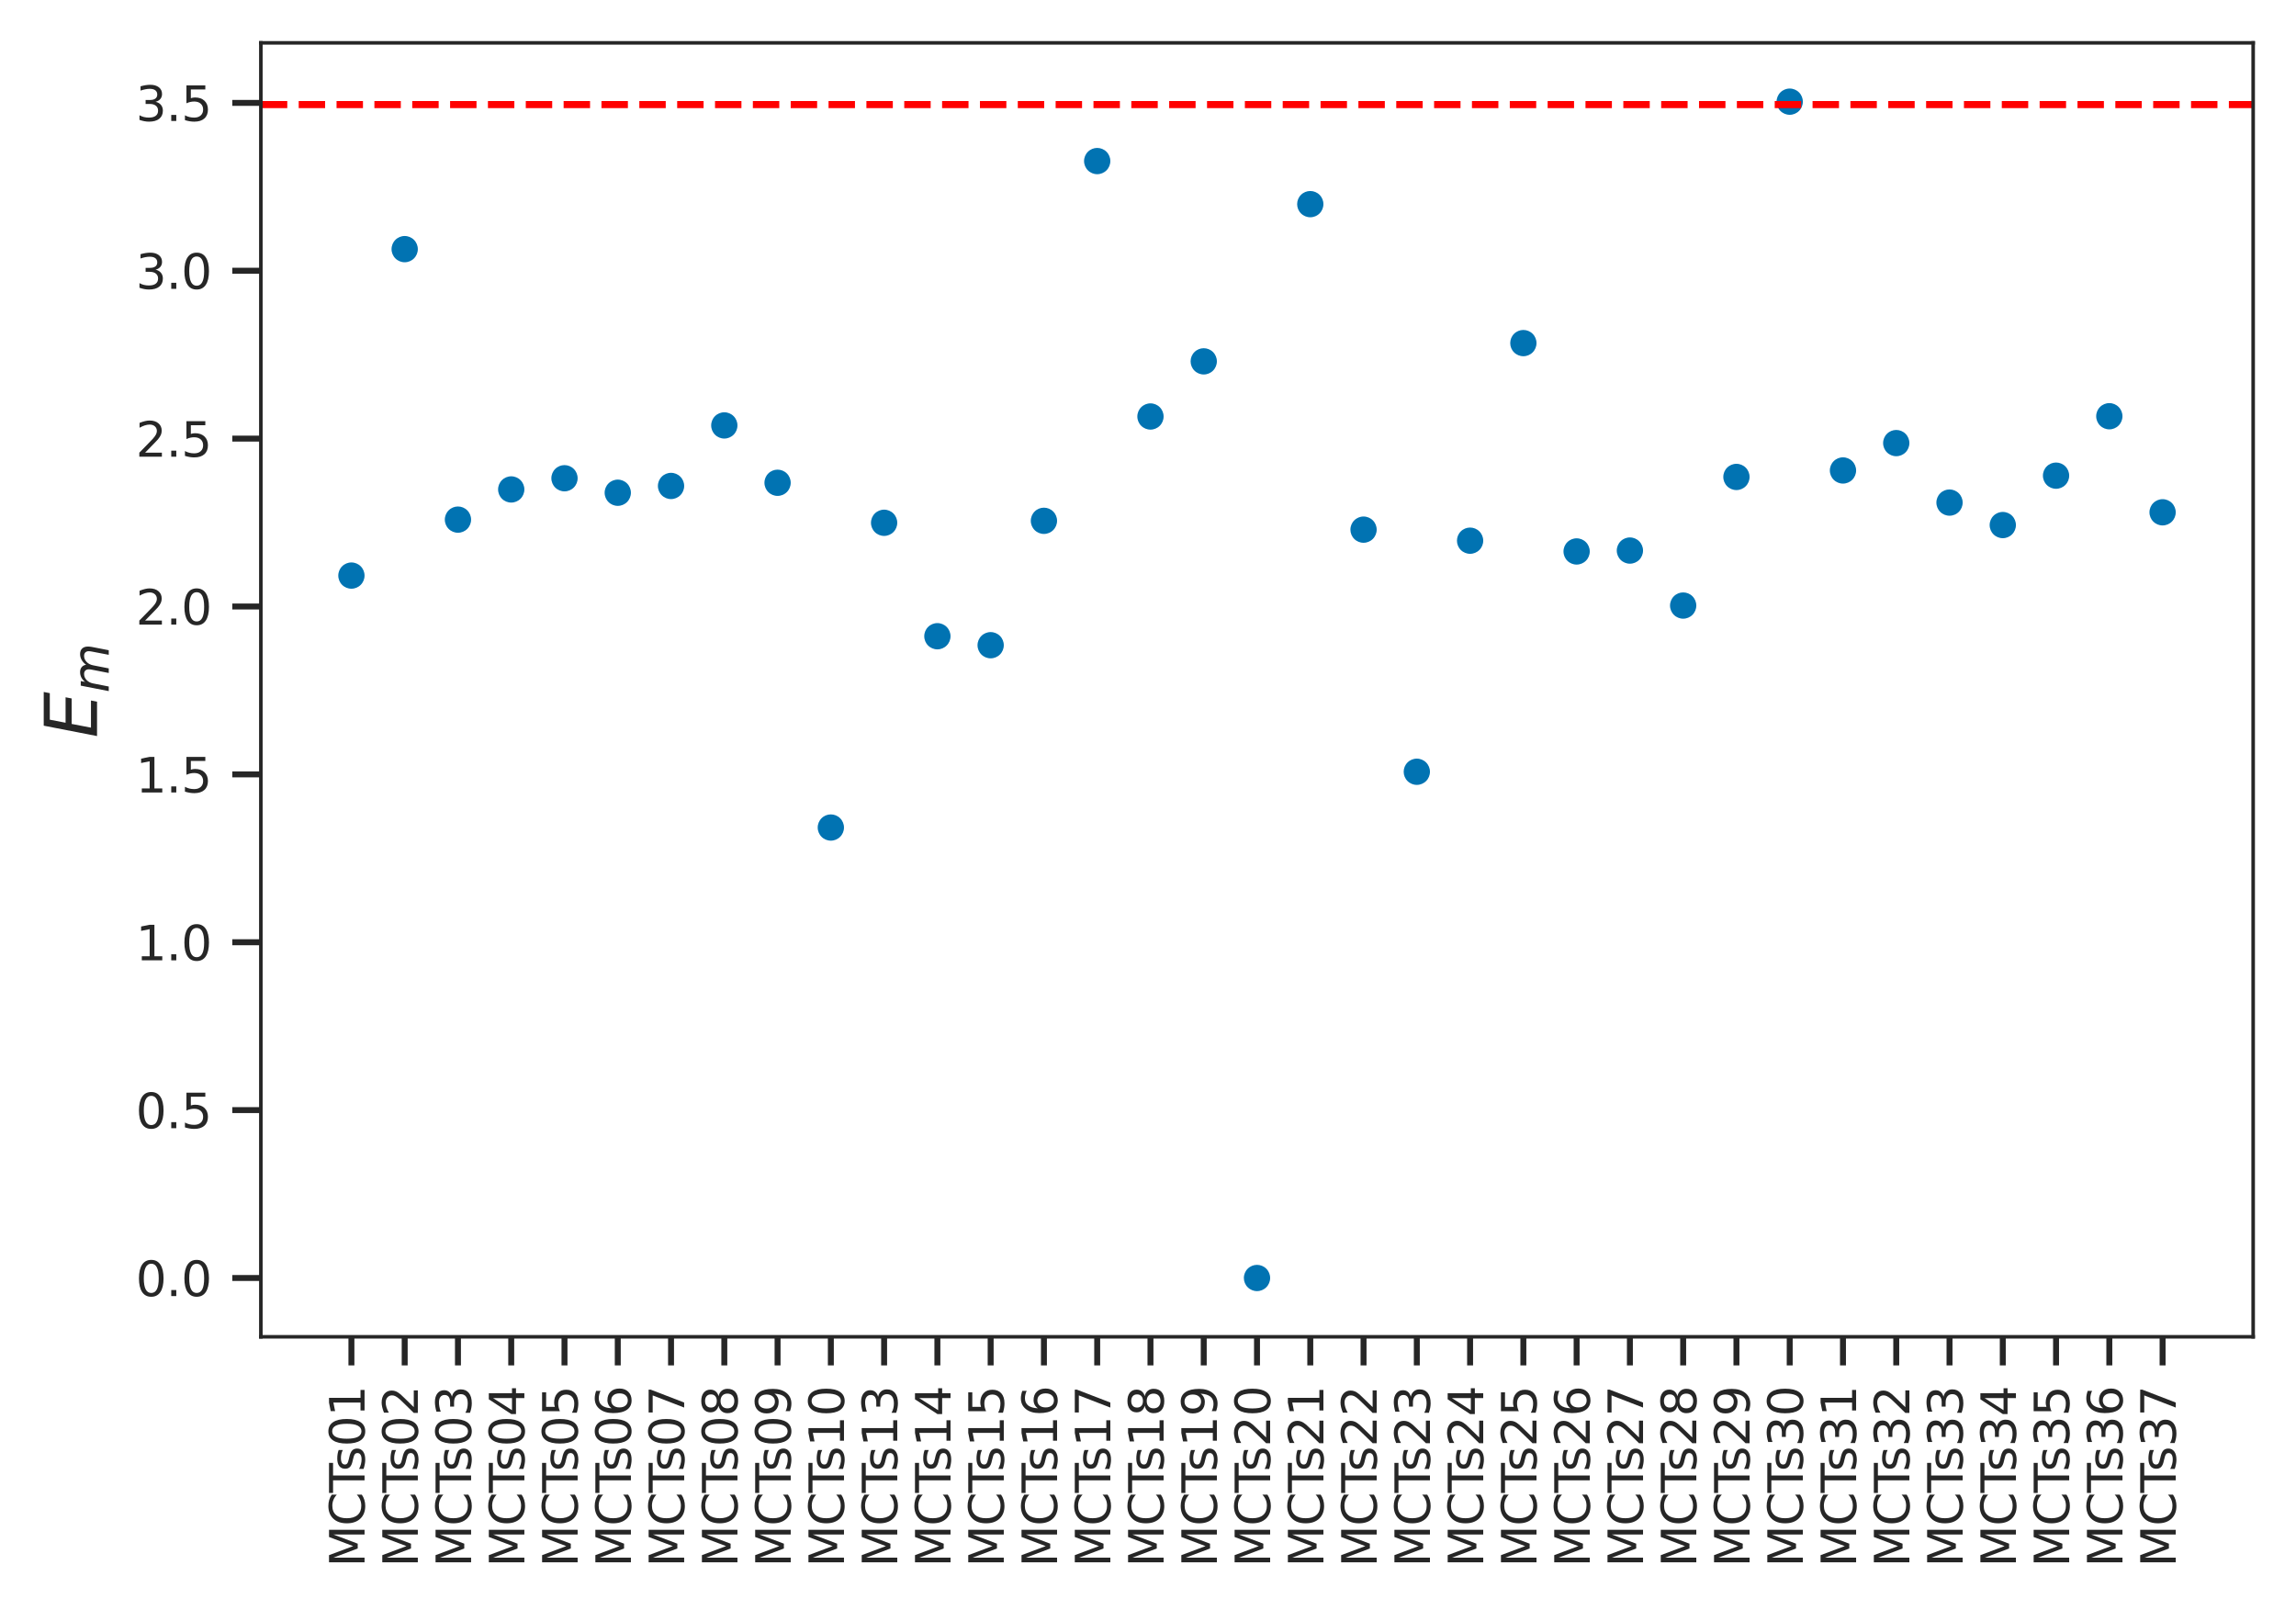 <?xml version="1.0" encoding="utf-8" standalone="no"?>
<!DOCTYPE svg PUBLIC "-//W3C//DTD SVG 1.1//EN"
  "http://www.w3.org/Graphics/SVG/1.1/DTD/svg11.dtd">
<svg height="270.543pt" version="1.1" viewBox="0 0 385.836 270.543" width="385.836pt" xmlns="http://www.w3.org/2000/svg" xmlns:xlink="http://www.w3.org/1999/xlink">
 <defs>
  <style type="text/css">*{stroke-linecap:butt;stroke-linejoin:round;}</style>
 </defs>
 <g id="figure_1">
  <g id="patch_1">
   <path d="M 0 270.543 
L 385.836 270.543 
L 385.836 0 
L 0 0 
z
" style="fill:#ffffff;"/>
  </g>
  <g id="axes_1">
   <g id="patch_2">
    <path d="M 43.836 224.64 
L 378.636 224.64 
L 378.636 7.2 
L 43.836 7.2 
z
" style="fill:#ffffff;"/>
   </g>
   <g id="matplotlib.axis_1">
    <g id="xtick_1">
     <g id="line2d_1">
      <defs>
       <path d="M 0 0 
L 0 4.8 
" id="md4726fb6bc" style="stroke:#262626;"/>
      </defs>
      <g>
       <use style="fill:#262626;stroke:#262626;" x="59.054" xlink:href="#md4726fb6bc" y="224.64"/>
      </g>
     </g>
     <g id="text_1">
      <!-- MCTs01 -->
      <g style="fill:#262626;" transform="translate(61.262 263.342)rotate(-90)scale(0.08 -0.08)">
       <defs>
        <path d="M 628 4666 
L 1569 4666 
L 2759 1491 
L 3956 4666 
L 4897 4666 
L 4897 0 
L 4281 0 
L 4281 4097 
L 3078 897 
L 2444 897 
L 1241 4097 
L 1241 0 
L 628 0 
L 628 4666 
z
" id="DejaVuSans-4d" transform="scale(0.016)"/>
        <path d="M 4122 4306 
L 4122 3641 
Q 3803 3938 3442 4084 
Q 3081 4231 2675 4231 
Q 1875 4231 1450 3742 
Q 1025 3253 1025 2328 
Q 1025 1406 1450 917 
Q 1875 428 2675 428 
Q 3081 428 3442 575 
Q 3803 722 4122 1019 
L 4122 359 
Q 3791 134 3420 21 
Q 3050 -91 2638 -91 
Q 1578 -91 968 557 
Q 359 1206 359 2328 
Q 359 3453 968 4101 
Q 1578 4750 2638 4750 
Q 3056 4750 3426 4639 
Q 3797 4528 4122 4306 
z
" id="DejaVuSans-43" transform="scale(0.016)"/>
        <path d="M -19 4666 
L 3928 4666 
L 3928 4134 
L 2272 4134 
L 2272 0 
L 1638 0 
L 1638 4134 
L -19 4134 
L -19 4666 
z
" id="DejaVuSans-54" transform="scale(0.016)"/>
        <path d="M 2834 3397 
L 2834 2853 
Q 2591 2978 2328 3040 
Q 2066 3103 1784 3103 
Q 1356 3103 1142 2972 
Q 928 2841 928 2578 
Q 928 2378 1081 2264 
Q 1234 2150 1697 2047 
L 1894 2003 
Q 2506 1872 2764 1633 
Q 3022 1394 3022 966 
Q 3022 478 2636 193 
Q 2250 -91 1575 -91 
Q 1294 -91 989 -36 
Q 684 19 347 128 
L 347 722 
Q 666 556 975 473 
Q 1284 391 1588 391 
Q 1994 391 2212 530 
Q 2431 669 2431 922 
Q 2431 1156 2273 1281 
Q 2116 1406 1581 1522 
L 1381 1569 
Q 847 1681 609 1914 
Q 372 2147 372 2553 
Q 372 3047 722 3315 
Q 1072 3584 1716 3584 
Q 2034 3584 2315 3537 
Q 2597 3491 2834 3397 
z
" id="DejaVuSans-73" transform="scale(0.016)"/>
        <path d="M 2034 4250 
Q 1547 4250 1301 3770 
Q 1056 3291 1056 2328 
Q 1056 1369 1301 889 
Q 1547 409 2034 409 
Q 2525 409 2770 889 
Q 3016 1369 3016 2328 
Q 3016 3291 2770 3770 
Q 2525 4250 2034 4250 
z
M 2034 4750 
Q 2819 4750 3233 4129 
Q 3647 3509 3647 2328 
Q 3647 1150 3233 529 
Q 2819 -91 2034 -91 
Q 1250 -91 836 529 
Q 422 1150 422 2328 
Q 422 3509 836 4129 
Q 1250 4750 2034 4750 
z
" id="DejaVuSans-30" transform="scale(0.016)"/>
        <path d="M 794 531 
L 1825 531 
L 1825 4091 
L 703 3866 
L 703 4441 
L 1819 4666 
L 2450 4666 
L 2450 531 
L 3481 531 
L 3481 0 
L 794 0 
L 794 531 
z
" id="DejaVuSans-31" transform="scale(0.016)"/>
       </defs>
       <use xlink:href="#DejaVuSans-4d"/>
       <use x="86.279" xlink:href="#DejaVuSans-43"/>
       <use x="156.104" xlink:href="#DejaVuSans-54"/>
       <use x="200.688" xlink:href="#DejaVuSans-73"/>
       <use x="252.787" xlink:href="#DejaVuSans-30"/>
       <use x="316.41" xlink:href="#DejaVuSans-31"/>
      </g>
     </g>
    </g>
    <g id="xtick_2">
     <g id="line2d_2">
      <g>
       <use style="fill:#262626;stroke:#262626;" x="68.006" xlink:href="#md4726fb6bc" y="224.64"/>
      </g>
     </g>
     <g id="text_2">
      <!-- MCTs02 -->
      <g style="fill:#262626;" transform="translate(70.214 263.342)rotate(-90)scale(0.08 -0.08)">
       <defs>
        <path d="M 1228 531 
L 3431 531 
L 3431 0 
L 469 0 
L 469 531 
Q 828 903 1448 1529 
Q 2069 2156 2228 2338 
Q 2531 2678 2651 2914 
Q 2772 3150 2772 3378 
Q 2772 3750 2511 3984 
Q 2250 4219 1831 4219 
Q 1534 4219 1204 4116 
Q 875 4013 500 3803 
L 500 4441 
Q 881 4594 1212 4672 
Q 1544 4750 1819 4750 
Q 2544 4750 2975 4387 
Q 3406 4025 3406 3419 
Q 3406 3131 3298 2873 
Q 3191 2616 2906 2266 
Q 2828 2175 2409 1742 
Q 1991 1309 1228 531 
z
" id="DejaVuSans-32" transform="scale(0.016)"/>
       </defs>
       <use xlink:href="#DejaVuSans-4d"/>
       <use x="86.279" xlink:href="#DejaVuSans-43"/>
       <use x="156.104" xlink:href="#DejaVuSans-54"/>
       <use x="200.688" xlink:href="#DejaVuSans-73"/>
       <use x="252.787" xlink:href="#DejaVuSans-30"/>
       <use x="316.41" xlink:href="#DejaVuSans-32"/>
      </g>
     </g>
    </g>
    <g id="xtick_3">
     <g id="line2d_3">
      <g>
       <use style="fill:#262626;stroke:#262626;" x="76.958" xlink:href="#md4726fb6bc" y="224.64"/>
      </g>
     </g>
     <g id="text_3">
      <!-- MCTs03 -->
      <g style="fill:#262626;" transform="translate(79.166 263.342)rotate(-90)scale(0.08 -0.08)">
       <defs>
        <path d="M 2597 2516 
Q 3050 2419 3304 2112 
Q 3559 1806 3559 1356 
Q 3559 666 3084 287 
Q 2609 -91 1734 -91 
Q 1441 -91 1130 -33 
Q 819 25 488 141 
L 488 750 
Q 750 597 1062 519 
Q 1375 441 1716 441 
Q 2309 441 2620 675 
Q 2931 909 2931 1356 
Q 2931 1769 2642 2001 
Q 2353 2234 1838 2234 
L 1294 2234 
L 1294 2753 
L 1863 2753 
Q 2328 2753 2575 2939 
Q 2822 3125 2822 3475 
Q 2822 3834 2567 4026 
Q 2313 4219 1838 4219 
Q 1578 4219 1281 4162 
Q 984 4106 628 3988 
L 628 4550 
Q 988 4650 1302 4700 
Q 1616 4750 1894 4750 
Q 2613 4750 3031 4423 
Q 3450 4097 3450 3541 
Q 3450 3153 3228 2886 
Q 3006 2619 2597 2516 
z
" id="DejaVuSans-33" transform="scale(0.016)"/>
       </defs>
       <use xlink:href="#DejaVuSans-4d"/>
       <use x="86.279" xlink:href="#DejaVuSans-43"/>
       <use x="156.104" xlink:href="#DejaVuSans-54"/>
       <use x="200.688" xlink:href="#DejaVuSans-73"/>
       <use x="252.787" xlink:href="#DejaVuSans-30"/>
       <use x="316.41" xlink:href="#DejaVuSans-33"/>
      </g>
     </g>
    </g>
    <g id="xtick_4">
     <g id="line2d_4">
      <g>
       <use style="fill:#262626;stroke:#262626;" x="85.91" xlink:href="#md4726fb6bc" y="224.64"/>
      </g>
     </g>
     <g id="text_4">
      <!-- MCTs04 -->
      <g style="fill:#262626;" transform="translate(88.118 263.342)rotate(-90)scale(0.08 -0.08)">
       <defs>
        <path d="M 2419 4116 
L 825 1625 
L 2419 1625 
L 2419 4116 
z
M 2253 4666 
L 3047 4666 
L 3047 1625 
L 3713 1625 
L 3713 1100 
L 3047 1100 
L 3047 0 
L 2419 0 
L 2419 1100 
L 313 1100 
L 313 1709 
L 2253 4666 
z
" id="DejaVuSans-34" transform="scale(0.016)"/>
       </defs>
       <use xlink:href="#DejaVuSans-4d"/>
       <use x="86.279" xlink:href="#DejaVuSans-43"/>
       <use x="156.104" xlink:href="#DejaVuSans-54"/>
       <use x="200.688" xlink:href="#DejaVuSans-73"/>
       <use x="252.787" xlink:href="#DejaVuSans-30"/>
       <use x="316.41" xlink:href="#DejaVuSans-34"/>
      </g>
     </g>
    </g>
    <g id="xtick_5">
     <g id="line2d_5">
      <g>
       <use style="fill:#262626;stroke:#262626;" x="94.862" xlink:href="#md4726fb6bc" y="224.64"/>
      </g>
     </g>
     <g id="text_5">
      <!-- MCTs05 -->
      <g style="fill:#262626;" transform="translate(97.069 263.342)rotate(-90)scale(0.08 -0.08)">
       <defs>
        <path d="M 691 4666 
L 3169 4666 
L 3169 4134 
L 1269 4134 
L 1269 2991 
Q 1406 3038 1543 3061 
Q 1681 3084 1819 3084 
Q 2600 3084 3056 2656 
Q 3513 2228 3513 1497 
Q 3513 744 3044 326 
Q 2575 -91 1722 -91 
Q 1428 -91 1123 -41 
Q 819 9 494 109 
L 494 744 
Q 775 591 1075 516 
Q 1375 441 1709 441 
Q 2250 441 2565 725 
Q 2881 1009 2881 1497 
Q 2881 1984 2565 2268 
Q 2250 2553 1709 2553 
Q 1456 2553 1204 2497 
Q 953 2441 691 2322 
L 691 4666 
z
" id="DejaVuSans-35" transform="scale(0.016)"/>
       </defs>
       <use xlink:href="#DejaVuSans-4d"/>
       <use x="86.279" xlink:href="#DejaVuSans-43"/>
       <use x="156.104" xlink:href="#DejaVuSans-54"/>
       <use x="200.688" xlink:href="#DejaVuSans-73"/>
       <use x="252.787" xlink:href="#DejaVuSans-30"/>
       <use x="316.41" xlink:href="#DejaVuSans-35"/>
      </g>
     </g>
    </g>
    <g id="xtick_6">
     <g id="line2d_6">
      <g>
       <use style="fill:#262626;stroke:#262626;" x="103.814" xlink:href="#md4726fb6bc" y="224.64"/>
      </g>
     </g>
     <g id="text_6">
      <!-- MCTs06 -->
      <g style="fill:#262626;" transform="translate(106.021 263.342)rotate(-90)scale(0.08 -0.08)">
       <defs>
        <path d="M 2113 2584 
Q 1688 2584 1439 2293 
Q 1191 2003 1191 1497 
Q 1191 994 1439 701 
Q 1688 409 2113 409 
Q 2538 409 2786 701 
Q 3034 994 3034 1497 
Q 3034 2003 2786 2293 
Q 2538 2584 2113 2584 
z
M 3366 4563 
L 3366 3988 
Q 3128 4100 2886 4159 
Q 2644 4219 2406 4219 
Q 1781 4219 1451 3797 
Q 1122 3375 1075 2522 
Q 1259 2794 1537 2939 
Q 1816 3084 2150 3084 
Q 2853 3084 3261 2657 
Q 3669 2231 3669 1497 
Q 3669 778 3244 343 
Q 2819 -91 2113 -91 
Q 1303 -91 875 529 
Q 447 1150 447 2328 
Q 447 3434 972 4092 
Q 1497 4750 2381 4750 
Q 2619 4750 2861 4703 
Q 3103 4656 3366 4563 
z
" id="DejaVuSans-36" transform="scale(0.016)"/>
       </defs>
       <use xlink:href="#DejaVuSans-4d"/>
       <use x="86.279" xlink:href="#DejaVuSans-43"/>
       <use x="156.104" xlink:href="#DejaVuSans-54"/>
       <use x="200.688" xlink:href="#DejaVuSans-73"/>
       <use x="252.787" xlink:href="#DejaVuSans-30"/>
       <use x="316.41" xlink:href="#DejaVuSans-36"/>
      </g>
     </g>
    </g>
    <g id="xtick_7">
     <g id="line2d_7">
      <g>
       <use style="fill:#262626;stroke:#262626;" x="112.766" xlink:href="#md4726fb6bc" y="224.64"/>
      </g>
     </g>
     <g id="text_7">
      <!-- MCTs07 -->
      <g style="fill:#262626;" transform="translate(114.973 263.342)rotate(-90)scale(0.08 -0.08)">
       <defs>
        <path d="M 525 4666 
L 3525 4666 
L 3525 4397 
L 1831 0 
L 1172 0 
L 2766 4134 
L 525 4134 
L 525 4666 
z
" id="DejaVuSans-37" transform="scale(0.016)"/>
       </defs>
       <use xlink:href="#DejaVuSans-4d"/>
       <use x="86.279" xlink:href="#DejaVuSans-43"/>
       <use x="156.104" xlink:href="#DejaVuSans-54"/>
       <use x="200.688" xlink:href="#DejaVuSans-73"/>
       <use x="252.787" xlink:href="#DejaVuSans-30"/>
       <use x="316.41" xlink:href="#DejaVuSans-37"/>
      </g>
     </g>
    </g>
    <g id="xtick_8">
     <g id="line2d_8">
      <g>
       <use style="fill:#262626;stroke:#262626;" x="121.718" xlink:href="#md4726fb6bc" y="224.64"/>
      </g>
     </g>
     <g id="text_8">
      <!-- MCTs08 -->
      <g style="fill:#262626;" transform="translate(123.925 263.342)rotate(-90)scale(0.08 -0.08)">
       <defs>
        <path d="M 2034 2216 
Q 1584 2216 1326 1975 
Q 1069 1734 1069 1313 
Q 1069 891 1326 650 
Q 1584 409 2034 409 
Q 2484 409 2743 651 
Q 3003 894 3003 1313 
Q 3003 1734 2745 1975 
Q 2488 2216 2034 2216 
z
M 1403 2484 
Q 997 2584 770 2862 
Q 544 3141 544 3541 
Q 544 4100 942 4425 
Q 1341 4750 2034 4750 
Q 2731 4750 3128 4425 
Q 3525 4100 3525 3541 
Q 3525 3141 3298 2862 
Q 3072 2584 2669 2484 
Q 3125 2378 3379 2068 
Q 3634 1759 3634 1313 
Q 3634 634 3220 271 
Q 2806 -91 2034 -91 
Q 1263 -91 848 271 
Q 434 634 434 1313 
Q 434 1759 690 2068 
Q 947 2378 1403 2484 
z
M 1172 3481 
Q 1172 3119 1398 2916 
Q 1625 2713 2034 2713 
Q 2441 2713 2670 2916 
Q 2900 3119 2900 3481 
Q 2900 3844 2670 4047 
Q 2441 4250 2034 4250 
Q 1625 4250 1398 4047 
Q 1172 3844 1172 3481 
z
" id="DejaVuSans-38" transform="scale(0.016)"/>
       </defs>
       <use xlink:href="#DejaVuSans-4d"/>
       <use x="86.279" xlink:href="#DejaVuSans-43"/>
       <use x="156.104" xlink:href="#DejaVuSans-54"/>
       <use x="200.688" xlink:href="#DejaVuSans-73"/>
       <use x="252.787" xlink:href="#DejaVuSans-30"/>
       <use x="316.41" xlink:href="#DejaVuSans-38"/>
      </g>
     </g>
    </g>
    <g id="xtick_9">
     <g id="line2d_9">
      <g>
       <use style="fill:#262626;stroke:#262626;" x="130.669" xlink:href="#md4726fb6bc" y="224.64"/>
      </g>
     </g>
     <g id="text_9">
      <!-- MCTs09 -->
      <g style="fill:#262626;" transform="translate(132.877 263.342)rotate(-90)scale(0.08 -0.08)">
       <defs>
        <path d="M 703 97 
L 703 672 
Q 941 559 1184 500 
Q 1428 441 1663 441 
Q 2288 441 2617 861 
Q 2947 1281 2994 2138 
Q 2813 1869 2534 1725 
Q 2256 1581 1919 1581 
Q 1219 1581 811 2004 
Q 403 2428 403 3163 
Q 403 3881 828 4315 
Q 1253 4750 1959 4750 
Q 2769 4750 3195 4129 
Q 3622 3509 3622 2328 
Q 3622 1225 3098 567 
Q 2575 -91 1691 -91 
Q 1453 -91 1209 -44 
Q 966 3 703 97 
z
M 1959 2075 
Q 2384 2075 2632 2365 
Q 2881 2656 2881 3163 
Q 2881 3666 2632 3958 
Q 2384 4250 1959 4250 
Q 1534 4250 1286 3958 
Q 1038 3666 1038 3163 
Q 1038 2656 1286 2365 
Q 1534 2075 1959 2075 
z
" id="DejaVuSans-39" transform="scale(0.016)"/>
       </defs>
       <use xlink:href="#DejaVuSans-4d"/>
       <use x="86.279" xlink:href="#DejaVuSans-43"/>
       <use x="156.104" xlink:href="#DejaVuSans-54"/>
       <use x="200.688" xlink:href="#DejaVuSans-73"/>
       <use x="252.787" xlink:href="#DejaVuSans-30"/>
       <use x="316.41" xlink:href="#DejaVuSans-39"/>
      </g>
     </g>
    </g>
    <g id="xtick_10">
     <g id="line2d_10">
      <g>
       <use style="fill:#262626;stroke:#262626;" x="139.621" xlink:href="#md4726fb6bc" y="224.64"/>
      </g>
     </g>
     <g id="text_10">
      <!-- MCTs10 -->
      <g style="fill:#262626;" transform="translate(141.829 263.342)rotate(-90)scale(0.08 -0.08)">
       <use xlink:href="#DejaVuSans-4d"/>
       <use x="86.279" xlink:href="#DejaVuSans-43"/>
       <use x="156.104" xlink:href="#DejaVuSans-54"/>
       <use x="200.688" xlink:href="#DejaVuSans-73"/>
       <use x="252.787" xlink:href="#DejaVuSans-31"/>
       <use x="316.41" xlink:href="#DejaVuSans-30"/>
      </g>
     </g>
    </g>
    <g id="xtick_11">
     <g id="line2d_11">
      <g>
       <use style="fill:#262626;stroke:#262626;" x="148.573" xlink:href="#md4726fb6bc" y="224.64"/>
      </g>
     </g>
     <g id="text_11">
      <!-- MCTs13 -->
      <g style="fill:#262626;" transform="translate(150.781 263.342)rotate(-90)scale(0.08 -0.08)">
       <use xlink:href="#DejaVuSans-4d"/>
       <use x="86.279" xlink:href="#DejaVuSans-43"/>
       <use x="156.104" xlink:href="#DejaVuSans-54"/>
       <use x="200.688" xlink:href="#DejaVuSans-73"/>
       <use x="252.787" xlink:href="#DejaVuSans-31"/>
       <use x="316.41" xlink:href="#DejaVuSans-33"/>
      </g>
     </g>
    </g>
    <g id="xtick_12">
     <g id="line2d_12">
      <g>
       <use style="fill:#262626;stroke:#262626;" x="157.525" xlink:href="#md4726fb6bc" y="224.64"/>
      </g>
     </g>
     <g id="text_12">
      <!-- MCTs14 -->
      <g style="fill:#262626;" transform="translate(159.733 263.342)rotate(-90)scale(0.08 -0.08)">
       <use xlink:href="#DejaVuSans-4d"/>
       <use x="86.279" xlink:href="#DejaVuSans-43"/>
       <use x="156.104" xlink:href="#DejaVuSans-54"/>
       <use x="200.688" xlink:href="#DejaVuSans-73"/>
       <use x="252.787" xlink:href="#DejaVuSans-31"/>
       <use x="316.41" xlink:href="#DejaVuSans-34"/>
      </g>
     </g>
    </g>
    <g id="xtick_13">
     <g id="line2d_13">
      <g>
       <use style="fill:#262626;stroke:#262626;" x="166.477" xlink:href="#md4726fb6bc" y="224.64"/>
      </g>
     </g>
     <g id="text_13">
      <!-- MCTs15 -->
      <g style="fill:#262626;" transform="translate(168.684 263.342)rotate(-90)scale(0.08 -0.08)">
       <use xlink:href="#DejaVuSans-4d"/>
       <use x="86.279" xlink:href="#DejaVuSans-43"/>
       <use x="156.104" xlink:href="#DejaVuSans-54"/>
       <use x="200.688" xlink:href="#DejaVuSans-73"/>
       <use x="252.787" xlink:href="#DejaVuSans-31"/>
       <use x="316.41" xlink:href="#DejaVuSans-35"/>
      </g>
     </g>
    </g>
    <g id="xtick_14">
     <g id="line2d_14">
      <g>
       <use style="fill:#262626;stroke:#262626;" x="175.429" xlink:href="#md4726fb6bc" y="224.64"/>
      </g>
     </g>
     <g id="text_14">
      <!-- MCTs16 -->
      <g style="fill:#262626;" transform="translate(177.636 263.342)rotate(-90)scale(0.08 -0.08)">
       <use xlink:href="#DejaVuSans-4d"/>
       <use x="86.279" xlink:href="#DejaVuSans-43"/>
       <use x="156.104" xlink:href="#DejaVuSans-54"/>
       <use x="200.688" xlink:href="#DejaVuSans-73"/>
       <use x="252.787" xlink:href="#DejaVuSans-31"/>
       <use x="316.41" xlink:href="#DejaVuSans-36"/>
      </g>
     </g>
    </g>
    <g id="xtick_15">
     <g id="line2d_15">
      <g>
       <use style="fill:#262626;stroke:#262626;" x="184.381" xlink:href="#md4726fb6bc" y="224.64"/>
      </g>
     </g>
     <g id="text_15">
      <!-- MCTs17 -->
      <g style="fill:#262626;" transform="translate(186.588 263.342)rotate(-90)scale(0.08 -0.08)">
       <use xlink:href="#DejaVuSans-4d"/>
       <use x="86.279" xlink:href="#DejaVuSans-43"/>
       <use x="156.104" xlink:href="#DejaVuSans-54"/>
       <use x="200.688" xlink:href="#DejaVuSans-73"/>
       <use x="252.787" xlink:href="#DejaVuSans-31"/>
       <use x="316.41" xlink:href="#DejaVuSans-37"/>
      </g>
     </g>
    </g>
    <g id="xtick_16">
     <g id="line2d_16">
      <g>
       <use style="fill:#262626;stroke:#262626;" x="193.333" xlink:href="#md4726fb6bc" y="224.64"/>
      </g>
     </g>
     <g id="text_16">
      <!-- MCTs18 -->
      <g style="fill:#262626;" transform="translate(195.54 263.342)rotate(-90)scale(0.08 -0.08)">
       <use xlink:href="#DejaVuSans-4d"/>
       <use x="86.279" xlink:href="#DejaVuSans-43"/>
       <use x="156.104" xlink:href="#DejaVuSans-54"/>
       <use x="200.688" xlink:href="#DejaVuSans-73"/>
       <use x="252.787" xlink:href="#DejaVuSans-31"/>
       <use x="316.41" xlink:href="#DejaVuSans-38"/>
      </g>
     </g>
    </g>
    <g id="xtick_17">
     <g id="line2d_17">
      <g>
       <use style="fill:#262626;stroke:#262626;" x="202.284" xlink:href="#md4726fb6bc" y="224.64"/>
      </g>
     </g>
     <g id="text_17">
      <!-- MCTs19 -->
      <g style="fill:#262626;" transform="translate(204.492 263.342)rotate(-90)scale(0.08 -0.08)">
       <use xlink:href="#DejaVuSans-4d"/>
       <use x="86.279" xlink:href="#DejaVuSans-43"/>
       <use x="156.104" xlink:href="#DejaVuSans-54"/>
       <use x="200.688" xlink:href="#DejaVuSans-73"/>
       <use x="252.787" xlink:href="#DejaVuSans-31"/>
       <use x="316.41" xlink:href="#DejaVuSans-39"/>
      </g>
     </g>
    </g>
    <g id="xtick_18">
     <g id="line2d_18">
      <g>
       <use style="fill:#262626;stroke:#262626;" x="211.236" xlink:href="#md4726fb6bc" y="224.64"/>
      </g>
     </g>
     <g id="text_18">
      <!-- MCTs20 -->
      <g style="fill:#262626;" transform="translate(213.444 263.342)rotate(-90)scale(0.08 -0.08)">
       <use xlink:href="#DejaVuSans-4d"/>
       <use x="86.279" xlink:href="#DejaVuSans-43"/>
       <use x="156.104" xlink:href="#DejaVuSans-54"/>
       <use x="200.688" xlink:href="#DejaVuSans-73"/>
       <use x="252.787" xlink:href="#DejaVuSans-32"/>
       <use x="316.41" xlink:href="#DejaVuSans-30"/>
      </g>
     </g>
    </g>
    <g id="xtick_19">
     <g id="line2d_19">
      <g>
       <use style="fill:#262626;stroke:#262626;" x="220.188" xlink:href="#md4726fb6bc" y="224.64"/>
      </g>
     </g>
     <g id="text_19">
      <!-- MCTs21 -->
      <g style="fill:#262626;" transform="translate(222.396 263.342)rotate(-90)scale(0.08 -0.08)">
       <use xlink:href="#DejaVuSans-4d"/>
       <use x="86.279" xlink:href="#DejaVuSans-43"/>
       <use x="156.104" xlink:href="#DejaVuSans-54"/>
       <use x="200.688" xlink:href="#DejaVuSans-73"/>
       <use x="252.787" xlink:href="#DejaVuSans-32"/>
       <use x="316.41" xlink:href="#DejaVuSans-31"/>
      </g>
     </g>
    </g>
    <g id="xtick_20">
     <g id="line2d_20">
      <g>
       <use style="fill:#262626;stroke:#262626;" x="229.14" xlink:href="#md4726fb6bc" y="224.64"/>
      </g>
     </g>
     <g id="text_20">
      <!-- MCTs22 -->
      <g style="fill:#262626;" transform="translate(231.347 263.342)rotate(-90)scale(0.08 -0.08)">
       <use xlink:href="#DejaVuSans-4d"/>
       <use x="86.279" xlink:href="#DejaVuSans-43"/>
       <use x="156.104" xlink:href="#DejaVuSans-54"/>
       <use x="200.688" xlink:href="#DejaVuSans-73"/>
       <use x="252.787" xlink:href="#DejaVuSans-32"/>
       <use x="316.41" xlink:href="#DejaVuSans-32"/>
      </g>
     </g>
    </g>
    <g id="xtick_21">
     <g id="line2d_21">
      <g>
       <use style="fill:#262626;stroke:#262626;" x="238.092" xlink:href="#md4726fb6bc" y="224.64"/>
      </g>
     </g>
     <g id="text_21">
      <!-- MCTs23 -->
      <g style="fill:#262626;" transform="translate(240.299 263.342)rotate(-90)scale(0.08 -0.08)">
       <use xlink:href="#DejaVuSans-4d"/>
       <use x="86.279" xlink:href="#DejaVuSans-43"/>
       <use x="156.104" xlink:href="#DejaVuSans-54"/>
       <use x="200.688" xlink:href="#DejaVuSans-73"/>
       <use x="252.787" xlink:href="#DejaVuSans-32"/>
       <use x="316.41" xlink:href="#DejaVuSans-33"/>
      </g>
     </g>
    </g>
    <g id="xtick_22">
     <g id="line2d_22">
      <g>
       <use style="fill:#262626;stroke:#262626;" x="247.044" xlink:href="#md4726fb6bc" y="224.64"/>
      </g>
     </g>
     <g id="text_22">
      <!-- MCTs24 -->
      <g style="fill:#262626;" transform="translate(249.251 263.342)rotate(-90)scale(0.08 -0.08)">
       <use xlink:href="#DejaVuSans-4d"/>
       <use x="86.279" xlink:href="#DejaVuSans-43"/>
       <use x="156.104" xlink:href="#DejaVuSans-54"/>
       <use x="200.688" xlink:href="#DejaVuSans-73"/>
       <use x="252.787" xlink:href="#DejaVuSans-32"/>
       <use x="316.41" xlink:href="#DejaVuSans-34"/>
      </g>
     </g>
    </g>
    <g id="xtick_23">
     <g id="line2d_23">
      <g>
       <use style="fill:#262626;stroke:#262626;" x="255.996" xlink:href="#md4726fb6bc" y="224.64"/>
      </g>
     </g>
     <g id="text_23">
      <!-- MCTs25 -->
      <g style="fill:#262626;" transform="translate(258.203 263.342)rotate(-90)scale(0.08 -0.08)">
       <use xlink:href="#DejaVuSans-4d"/>
       <use x="86.279" xlink:href="#DejaVuSans-43"/>
       <use x="156.104" xlink:href="#DejaVuSans-54"/>
       <use x="200.688" xlink:href="#DejaVuSans-73"/>
       <use x="252.787" xlink:href="#DejaVuSans-32"/>
       <use x="316.41" xlink:href="#DejaVuSans-35"/>
      </g>
     </g>
    </g>
    <g id="xtick_24">
     <g id="line2d_24">
      <g>
       <use style="fill:#262626;stroke:#262626;" x="264.947" xlink:href="#md4726fb6bc" y="224.64"/>
      </g>
     </g>
     <g id="text_24">
      <!-- MCTs26 -->
      <g style="fill:#262626;" transform="translate(267.155 263.342)rotate(-90)scale(0.08 -0.08)">
       <use xlink:href="#DejaVuSans-4d"/>
       <use x="86.279" xlink:href="#DejaVuSans-43"/>
       <use x="156.104" xlink:href="#DejaVuSans-54"/>
       <use x="200.688" xlink:href="#DejaVuSans-73"/>
       <use x="252.787" xlink:href="#DejaVuSans-32"/>
       <use x="316.41" xlink:href="#DejaVuSans-36"/>
      </g>
     </g>
    </g>
    <g id="xtick_25">
     <g id="line2d_25">
      <g>
       <use style="fill:#262626;stroke:#262626;" x="273.899" xlink:href="#md4726fb6bc" y="224.64"/>
      </g>
     </g>
     <g id="text_25">
      <!-- MCTs27 -->
      <g style="fill:#262626;" transform="translate(276.107 263.342)rotate(-90)scale(0.08 -0.08)">
       <use xlink:href="#DejaVuSans-4d"/>
       <use x="86.279" xlink:href="#DejaVuSans-43"/>
       <use x="156.104" xlink:href="#DejaVuSans-54"/>
       <use x="200.688" xlink:href="#DejaVuSans-73"/>
       <use x="252.787" xlink:href="#DejaVuSans-32"/>
       <use x="316.41" xlink:href="#DejaVuSans-37"/>
      </g>
     </g>
    </g>
    <g id="xtick_26">
     <g id="line2d_26">
      <g>
       <use style="fill:#262626;stroke:#262626;" x="282.851" xlink:href="#md4726fb6bc" y="224.64"/>
      </g>
     </g>
     <g id="text_26">
      <!-- MCTs28 -->
      <g style="fill:#262626;" transform="translate(285.059 263.342)rotate(-90)scale(0.08 -0.08)">
       <use xlink:href="#DejaVuSans-4d"/>
       <use x="86.279" xlink:href="#DejaVuSans-43"/>
       <use x="156.104" xlink:href="#DejaVuSans-54"/>
       <use x="200.688" xlink:href="#DejaVuSans-73"/>
       <use x="252.787" xlink:href="#DejaVuSans-32"/>
       <use x="316.41" xlink:href="#DejaVuSans-38"/>
      </g>
     </g>
    </g>
    <g id="xtick_27">
     <g id="line2d_27">
      <g>
       <use style="fill:#262626;stroke:#262626;" x="291.803" xlink:href="#md4726fb6bc" y="224.64"/>
      </g>
     </g>
     <g id="text_27">
      <!-- MCTs29 -->
      <g style="fill:#262626;" transform="translate(294.011 263.342)rotate(-90)scale(0.08 -0.08)">
       <use xlink:href="#DejaVuSans-4d"/>
       <use x="86.279" xlink:href="#DejaVuSans-43"/>
       <use x="156.104" xlink:href="#DejaVuSans-54"/>
       <use x="200.688" xlink:href="#DejaVuSans-73"/>
       <use x="252.787" xlink:href="#DejaVuSans-32"/>
       <use x="316.41" xlink:href="#DejaVuSans-39"/>
      </g>
     </g>
    </g>
    <g id="xtick_28">
     <g id="line2d_28">
      <g>
       <use style="fill:#262626;stroke:#262626;" x="300.755" xlink:href="#md4726fb6bc" y="224.64"/>
      </g>
     </g>
     <g id="text_28">
      <!-- MCTs30 -->
      <g style="fill:#262626;" transform="translate(302.962 263.342)rotate(-90)scale(0.08 -0.08)">
       <use xlink:href="#DejaVuSans-4d"/>
       <use x="86.279" xlink:href="#DejaVuSans-43"/>
       <use x="156.104" xlink:href="#DejaVuSans-54"/>
       <use x="200.688" xlink:href="#DejaVuSans-73"/>
       <use x="252.787" xlink:href="#DejaVuSans-33"/>
       <use x="316.41" xlink:href="#DejaVuSans-30"/>
      </g>
     </g>
    </g>
    <g id="xtick_29">
     <g id="line2d_29">
      <g>
       <use style="fill:#262626;stroke:#262626;" x="309.707" xlink:href="#md4726fb6bc" y="224.64"/>
      </g>
     </g>
     <g id="text_29">
      <!-- MCTs31 -->
      <g style="fill:#262626;" transform="translate(311.914 263.342)rotate(-90)scale(0.08 -0.08)">
       <use xlink:href="#DejaVuSans-4d"/>
       <use x="86.279" xlink:href="#DejaVuSans-43"/>
       <use x="156.104" xlink:href="#DejaVuSans-54"/>
       <use x="200.688" xlink:href="#DejaVuSans-73"/>
       <use x="252.787" xlink:href="#DejaVuSans-33"/>
       <use x="316.41" xlink:href="#DejaVuSans-31"/>
      </g>
     </g>
    </g>
    <g id="xtick_30">
     <g id="line2d_30">
      <g>
       <use style="fill:#262626;stroke:#262626;" x="318.659" xlink:href="#md4726fb6bc" y="224.64"/>
      </g>
     </g>
     <g id="text_30">
      <!-- MCTs32 -->
      <g style="fill:#262626;" transform="translate(320.866 263.342)rotate(-90)scale(0.08 -0.08)">
       <use xlink:href="#DejaVuSans-4d"/>
       <use x="86.279" xlink:href="#DejaVuSans-43"/>
       <use x="156.104" xlink:href="#DejaVuSans-54"/>
       <use x="200.688" xlink:href="#DejaVuSans-73"/>
       <use x="252.787" xlink:href="#DejaVuSans-33"/>
       <use x="316.41" xlink:href="#DejaVuSans-32"/>
      </g>
     </g>
    </g>
    <g id="xtick_31">
     <g id="line2d_31">
      <g>
       <use style="fill:#262626;stroke:#262626;" x="327.611" xlink:href="#md4726fb6bc" y="224.64"/>
      </g>
     </g>
     <g id="text_31">
      <!-- MCTs33 -->
      <g style="fill:#262626;" transform="translate(329.818 263.342)rotate(-90)scale(0.08 -0.08)">
       <use xlink:href="#DejaVuSans-4d"/>
       <use x="86.279" xlink:href="#DejaVuSans-43"/>
       <use x="156.104" xlink:href="#DejaVuSans-54"/>
       <use x="200.688" xlink:href="#DejaVuSans-73"/>
       <use x="252.787" xlink:href="#DejaVuSans-33"/>
       <use x="316.41" xlink:href="#DejaVuSans-33"/>
      </g>
     </g>
    </g>
    <g id="xtick_32">
     <g id="line2d_32">
      <g>
       <use style="fill:#262626;stroke:#262626;" x="336.562" xlink:href="#md4726fb6bc" y="224.64"/>
      </g>
     </g>
     <g id="text_32">
      <!-- MCTs34 -->
      <g style="fill:#262626;" transform="translate(338.77 263.342)rotate(-90)scale(0.08 -0.08)">
       <use xlink:href="#DejaVuSans-4d"/>
       <use x="86.279" xlink:href="#DejaVuSans-43"/>
       <use x="156.104" xlink:href="#DejaVuSans-54"/>
       <use x="200.688" xlink:href="#DejaVuSans-73"/>
       <use x="252.787" xlink:href="#DejaVuSans-33"/>
       <use x="316.41" xlink:href="#DejaVuSans-34"/>
      </g>
     </g>
    </g>
    <g id="xtick_33">
     <g id="line2d_33">
      <g>
       <use style="fill:#262626;stroke:#262626;" x="345.514" xlink:href="#md4726fb6bc" y="224.64"/>
      </g>
     </g>
     <g id="text_33">
      <!-- MCTs35 -->
      <g style="fill:#262626;" transform="translate(347.722 263.342)rotate(-90)scale(0.08 -0.08)">
       <use xlink:href="#DejaVuSans-4d"/>
       <use x="86.279" xlink:href="#DejaVuSans-43"/>
       <use x="156.104" xlink:href="#DejaVuSans-54"/>
       <use x="200.688" xlink:href="#DejaVuSans-73"/>
       <use x="252.787" xlink:href="#DejaVuSans-33"/>
       <use x="316.41" xlink:href="#DejaVuSans-35"/>
      </g>
     </g>
    </g>
    <g id="xtick_34">
     <g id="line2d_34">
      <g>
       <use style="fill:#262626;stroke:#262626;" x="354.466" xlink:href="#md4726fb6bc" y="224.64"/>
      </g>
     </g>
     <g id="text_34">
      <!-- MCTs36 -->
      <g style="fill:#262626;" transform="translate(356.674 263.342)rotate(-90)scale(0.08 -0.08)">
       <use xlink:href="#DejaVuSans-4d"/>
       <use x="86.279" xlink:href="#DejaVuSans-43"/>
       <use x="156.104" xlink:href="#DejaVuSans-54"/>
       <use x="200.688" xlink:href="#DejaVuSans-73"/>
       <use x="252.787" xlink:href="#DejaVuSans-33"/>
       <use x="316.41" xlink:href="#DejaVuSans-36"/>
      </g>
     </g>
    </g>
    <g id="xtick_35">
     <g id="line2d_35">
      <g>
       <use style="fill:#262626;stroke:#262626;" x="363.418" xlink:href="#md4726fb6bc" y="224.64"/>
      </g>
     </g>
     <g id="text_35">
      <!-- MCTs37 -->
      <g style="fill:#262626;" transform="translate(365.626 263.342)rotate(-90)scale(0.08 -0.08)">
       <use xlink:href="#DejaVuSans-4d"/>
       <use x="86.279" xlink:href="#DejaVuSans-43"/>
       <use x="156.104" xlink:href="#DejaVuSans-54"/>
       <use x="200.688" xlink:href="#DejaVuSans-73"/>
       <use x="252.787" xlink:href="#DejaVuSans-33"/>
       <use x="316.41" xlink:href="#DejaVuSans-37"/>
      </g>
     </g>
    </g>
   </g>
   <g id="matplotlib.axis_2">
    <g id="ytick_1">
     <g id="line2d_36">
      <defs>
       <path d="M 0 0 
L -4.8 0 
" id="m26dd79cb1f" style="stroke:#262626;"/>
      </defs>
      <g>
       <use style="fill:#262626;stroke:#262626;" x="43.836" xlink:href="#m26dd79cb1f" y="214.756"/>
      </g>
     </g>
     <g id="text_36">
      <!-- 0.0 -->
      <g style="fill:#262626;" transform="translate(22.814 217.796)scale(0.08 -0.08)">
       <defs>
        <path d="M 684 794 
L 1344 794 
L 1344 0 
L 684 0 
L 684 794 
z
" id="DejaVuSans-2e" transform="scale(0.016)"/>
       </defs>
       <use xlink:href="#DejaVuSans-30"/>
       <use x="63.623" xlink:href="#DejaVuSans-2e"/>
       <use x="95.41" xlink:href="#DejaVuSans-30"/>
      </g>
     </g>
    </g>
    <g id="ytick_2">
     <g id="line2d_37">
      <g>
       <use style="fill:#262626;stroke:#262626;" x="43.836" xlink:href="#m26dd79cb1f" y="186.547"/>
      </g>
     </g>
     <g id="text_37">
      <!-- 0.5 -->
      <g style="fill:#262626;" transform="translate(22.814 189.586)scale(0.08 -0.08)">
       <use xlink:href="#DejaVuSans-30"/>
       <use x="63.623" xlink:href="#DejaVuSans-2e"/>
       <use x="95.41" xlink:href="#DejaVuSans-35"/>
      </g>
     </g>
    </g>
    <g id="ytick_3">
     <g id="line2d_38">
      <g>
       <use style="fill:#262626;stroke:#262626;" x="43.836" xlink:href="#m26dd79cb1f" y="158.337"/>
      </g>
     </g>
     <g id="text_38">
      <!-- 1.0 -->
      <g style="fill:#262626;" transform="translate(22.814 161.376)scale(0.08 -0.08)">
       <use xlink:href="#DejaVuSans-31"/>
       <use x="63.623" xlink:href="#DejaVuSans-2e"/>
       <use x="95.41" xlink:href="#DejaVuSans-30"/>
      </g>
     </g>
    </g>
    <g id="ytick_4">
     <g id="line2d_39">
      <g>
       <use style="fill:#262626;stroke:#262626;" x="43.836" xlink:href="#m26dd79cb1f" y="130.127"/>
      </g>
     </g>
     <g id="text_39">
      <!-- 1.5 -->
      <g style="fill:#262626;" transform="translate(22.814 133.166)scale(0.08 -0.08)">
       <use xlink:href="#DejaVuSans-31"/>
       <use x="63.623" xlink:href="#DejaVuSans-2e"/>
       <use x="95.41" xlink:href="#DejaVuSans-35"/>
      </g>
     </g>
    </g>
    <g id="ytick_5">
     <g id="line2d_40">
      <g>
       <use style="fill:#262626;stroke:#262626;" x="43.836" xlink:href="#m26dd79cb1f" y="101.917"/>
      </g>
     </g>
     <g id="text_40">
      <!-- 2.0 -->
      <g style="fill:#262626;" transform="translate(22.814 104.956)scale(0.08 -0.08)">
       <use xlink:href="#DejaVuSans-32"/>
       <use x="63.623" xlink:href="#DejaVuSans-2e"/>
       <use x="95.41" xlink:href="#DejaVuSans-30"/>
      </g>
     </g>
    </g>
    <g id="ytick_6">
     <g id="line2d_41">
      <g>
       <use style="fill:#262626;stroke:#262626;" x="43.836" xlink:href="#m26dd79cb1f" y="73.707"/>
      </g>
     </g>
     <g id="text_41">
      <!-- 2.5 -->
      <g style="fill:#262626;" transform="translate(22.814 76.746)scale(0.08 -0.08)">
       <use xlink:href="#DejaVuSans-32"/>
       <use x="63.623" xlink:href="#DejaVuSans-2e"/>
       <use x="95.41" xlink:href="#DejaVuSans-35"/>
      </g>
     </g>
    </g>
    <g id="ytick_7">
     <g id="line2d_42">
      <g>
       <use style="fill:#262626;stroke:#262626;" x="43.836" xlink:href="#m26dd79cb1f" y="45.497"/>
      </g>
     </g>
     <g id="text_42">
      <!-- 3.0 -->
      <g style="fill:#262626;" transform="translate(22.814 48.537)scale(0.08 -0.08)">
       <use xlink:href="#DejaVuSans-33"/>
       <use x="63.623" xlink:href="#DejaVuSans-2e"/>
       <use x="95.41" xlink:href="#DejaVuSans-30"/>
      </g>
     </g>
    </g>
    <g id="ytick_8">
     <g id="line2d_43">
      <g>
       <use style="fill:#262626;stroke:#262626;" x="43.836" xlink:href="#m26dd79cb1f" y="17.287"/>
      </g>
     </g>
     <g id="text_43">
      <!-- 3.5 -->
      <g style="fill:#262626;" transform="translate(22.814 20.327)scale(0.08 -0.08)">
       <use xlink:href="#DejaVuSans-33"/>
       <use x="63.623" xlink:href="#DejaVuSans-2e"/>
       <use x="95.41" xlink:href="#DejaVuSans-35"/>
      </g>
     </g>
    </g>
    <g id="text_44">
     <!-- $E_m$ -->
     <g style="fill:#262626;" transform="translate(16.318 124.02)rotate(-90)scale(0.12 -0.12)">
      <defs>
       <path d="M 1081 4666 
L 4031 4666 
L 3928 4134 
L 1606 4134 
L 1338 2753 
L 3566 2753 
L 3463 2222 
L 1234 2222 
L 909 531 
L 3284 531 
L 3181 0 
L 172 0 
L 1081 4666 
z
" id="DejaVuSans-Oblique-45" transform="scale(0.016)"/>
       <path d="M 5747 2113 
L 5338 0 
L 4763 0 
L 5166 2094 
Q 5191 2228 5203 2325 
Q 5216 2422 5216 2491 
Q 5216 2772 5059 2928 
Q 4903 3084 4622 3084 
Q 4203 3084 3875 2770 
Q 3547 2456 3450 1953 
L 3066 0 
L 2491 0 
L 2900 2094 
Q 2925 2209 2937 2307 
Q 2950 2406 2950 2484 
Q 2950 2769 2794 2926 
Q 2638 3084 2363 3084 
Q 1938 3084 1609 2770 
Q 1281 2456 1184 1953 
L 800 0 
L 225 0 
L 909 3500 
L 1484 3500 
L 1375 2956 
Q 1609 3263 1923 3423 
Q 2238 3584 2597 3584 
Q 2978 3584 3223 3384 
Q 3469 3184 3519 2828 
Q 3781 3197 4126 3390 
Q 4472 3584 4856 3584 
Q 5306 3584 5551 3325 
Q 5797 3066 5797 2591 
Q 5797 2488 5784 2364 
Q 5772 2241 5747 2113 
z
" id="DejaVuSans-Oblique-6d" transform="scale(0.016)"/>
      </defs>
      <use transform="translate(0 0.094)" xlink:href="#DejaVuSans-Oblique-45"/>
      <use transform="translate(63.184 -16.312)scale(0.7)" xlink:href="#DejaVuSans-Oblique-6d"/>
     </g>
    </g>
   </g>
   <g id="PathCollection_1">
    <defs>
     <path d="M 0 2.4 
C 0.636 2.4 1.247 2.147 1.697 1.697 
C 2.147 1.247 2.4 0.636 2.4 0 
C 2.4 -0.636 2.147 -1.247 1.697 -1.697 
C 1.247 -2.147 0.636 -2.4 0 -2.4 
C -0.636 -2.4 -1.247 -2.147 -1.697 -1.697 
C -2.147 -1.247 -2.4 -0.636 -2.4 0 
C -2.4 0.636 -2.147 1.247 -1.697 1.697 
C -1.247 2.147 -0.636 2.4 0 2.4 
z
" id="mb8cd09d2b8" style="stroke:#ffffff;stroke-width:0.384;"/>
    </defs>
    <g clip-path="url(#p466a798688)">
     <use style="fill:#0173b2;stroke:#ffffff;stroke-width:0.384;" x="59.054" xlink:href="#mb8cd09d2b8" y="96.722"/>
     <use style="fill:#0173b2;stroke:#ffffff;stroke-width:0.384;" x="68.006" xlink:href="#mb8cd09d2b8" y="41.865"/>
     <use style="fill:#0173b2;stroke:#ffffff;stroke-width:0.384;" x="76.958" xlink:href="#mb8cd09d2b8" y="87.318"/>
     <use style="fill:#0173b2;stroke:#ffffff;stroke-width:0.384;" x="85.91" xlink:href="#mb8cd09d2b8" y="82.247"/>
     <use style="fill:#0173b2;stroke:#ffffff;stroke-width:0.384;" x="94.862" xlink:href="#mb8cd09d2b8" y="80.364"/>
     <use style="fill:#0173b2;stroke:#ffffff;stroke-width:0.384;" x="103.814" xlink:href="#mb8cd09d2b8" y="82.801"/>
     <use style="fill:#0173b2;stroke:#ffffff;stroke-width:0.384;" x="112.766" xlink:href="#mb8cd09d2b8" y="81.661"/>
     <use style="fill:#0173b2;stroke:#ffffff;stroke-width:0.384;" x="121.718" xlink:href="#mb8cd09d2b8" y="71.489"/>
     <use style="fill:#0173b2;stroke:#ffffff;stroke-width:0.384;" x="130.669" xlink:href="#mb8cd09d2b8" y="81.126"/>
     <use style="fill:#0173b2;stroke:#ffffff;stroke-width:0.384;" x="139.621" xlink:href="#mb8cd09d2b8" y="139.06"/>
     <use style="fill:#0173b2;stroke:#ffffff;stroke-width:0.384;" x="148.573" xlink:href="#mb8cd09d2b8" y="87.85"/>
     <use style="fill:#0173b2;stroke:#ffffff;stroke-width:0.384;" x="157.525" xlink:href="#mb8cd09d2b8" y="106.914"/>
     <use style="fill:#0173b2;stroke:#ffffff;stroke-width:0.384;" x="166.477" xlink:href="#mb8cd09d2b8" y="108.423"/>
     <use style="fill:#0173b2;stroke:#ffffff;stroke-width:0.384;" x="175.429" xlink:href="#mb8cd09d2b8" y="87.517"/>
     <use style="fill:#0173b2;stroke:#ffffff;stroke-width:0.384;" x="184.381" xlink:href="#mb8cd09d2b8" y="27.065"/>
     <use style="fill:#0173b2;stroke:#ffffff;stroke-width:0.384;" x="193.333" xlink:href="#mb8cd09d2b8" y="69.989"/>
     <use style="fill:#0173b2;stroke:#ffffff;stroke-width:0.384;" x="202.284" xlink:href="#mb8cd09d2b8" y="60.722"/>
     <use style="fill:#0173b2;stroke:#ffffff;stroke-width:0.384;" x="211.236" xlink:href="#mb8cd09d2b8" y="214.756"/>
     <use style="fill:#0173b2;stroke:#ffffff;stroke-width:0.384;" x="220.188" xlink:href="#mb8cd09d2b8" y="34.303"/>
     <use style="fill:#0173b2;stroke:#ffffff;stroke-width:0.384;" x="229.14" xlink:href="#mb8cd09d2b8" y="89.003"/>
     <use style="fill:#0173b2;stroke:#ffffff;stroke-width:0.384;" x="238.092" xlink:href="#mb8cd09d2b8" y="129.688"/>
     <use style="fill:#0173b2;stroke:#ffffff;stroke-width:0.384;" x="247.044" xlink:href="#mb8cd09d2b8" y="90.857"/>
     <use style="fill:#0173b2;stroke:#ffffff;stroke-width:0.384;" x="255.996" xlink:href="#mb8cd09d2b8" y="57.654"/>
     <use style="fill:#0173b2;stroke:#ffffff;stroke-width:0.384;" x="264.947" xlink:href="#mb8cd09d2b8" y="92.667"/>
     <use style="fill:#0173b2;stroke:#ffffff;stroke-width:0.384;" x="273.899" xlink:href="#mb8cd09d2b8" y="92.518"/>
     <use style="fill:#0173b2;stroke:#ffffff;stroke-width:0.384;" x="282.851" xlink:href="#mb8cd09d2b8" y="101.758"/>
     <use style="fill:#0173b2;stroke:#ffffff;stroke-width:0.384;" x="291.803" xlink:href="#mb8cd09d2b8" y="80.146"/>
     <use style="fill:#0173b2;stroke:#ffffff;stroke-width:0.384;" x="300.755" xlink:href="#mb8cd09d2b8" y="17.084"/>
     <use style="fill:#0173b2;stroke:#ffffff;stroke-width:0.384;" x="309.707" xlink:href="#mb8cd09d2b8" y="79.058"/>
     <use style="fill:#0173b2;stroke:#ffffff;stroke-width:0.384;" x="318.659" xlink:href="#mb8cd09d2b8" y="74.457"/>
     <use style="fill:#0173b2;stroke:#ffffff;stroke-width:0.384;" x="327.611" xlink:href="#mb8cd09d2b8" y="84.455"/>
     <use style="fill:#0173b2;stroke:#ffffff;stroke-width:0.384;" x="336.562" xlink:href="#mb8cd09d2b8" y="88.233"/>
     <use style="fill:#0173b2;stroke:#ffffff;stroke-width:0.384;" x="345.514" xlink:href="#mb8cd09d2b8" y="79.93"/>
     <use style="fill:#0173b2;stroke:#ffffff;stroke-width:0.384;" x="354.466" xlink:href="#mb8cd09d2b8" y="69.946"/>
     <use style="fill:#0173b2;stroke:#ffffff;stroke-width:0.384;" x="363.418" xlink:href="#mb8cd09d2b8" y="86.089"/>
    </g>
   </g>
   <g id="line2d_44">
    <path clip-path="url(#p466a798688)" d="M 43.836 17.572 
L 378.636 17.572 
" style="fill:none;stroke:#ff0000;stroke-dasharray:4.44,1.92;stroke-dashoffset:0;stroke-width:1.2;"/>
   </g>
   <g id="patch_3">
    <path d="M 43.836 224.64 
L 43.836 7.2 
" style="fill:none;stroke:#262626;stroke-linecap:square;stroke-linejoin:miter;stroke-width:0.6;"/>
   </g>
   <g id="patch_4">
    <path d="M 378.636 224.64 
L 378.636 7.2 
" style="fill:none;stroke:#262626;stroke-linecap:square;stroke-linejoin:miter;stroke-width:0.6;"/>
   </g>
   <g id="patch_5">
    <path d="M 43.836 224.64 
L 378.636 224.64 
" style="fill:none;stroke:#262626;stroke-linecap:square;stroke-linejoin:miter;stroke-width:0.6;"/>
   </g>
   <g id="patch_6">
    <path d="M 43.836 7.2 
L 378.636 7.2 
" style="fill:none;stroke:#262626;stroke-linecap:square;stroke-linejoin:miter;stroke-width:0.6;"/>
   </g>
  </g>
 </g>
 <defs>
  <clipPath id="p466a798688">
   <rect height="217.44" width="334.8" x="43.836" y="7.2"/>
  </clipPath>
 </defs>
</svg>
